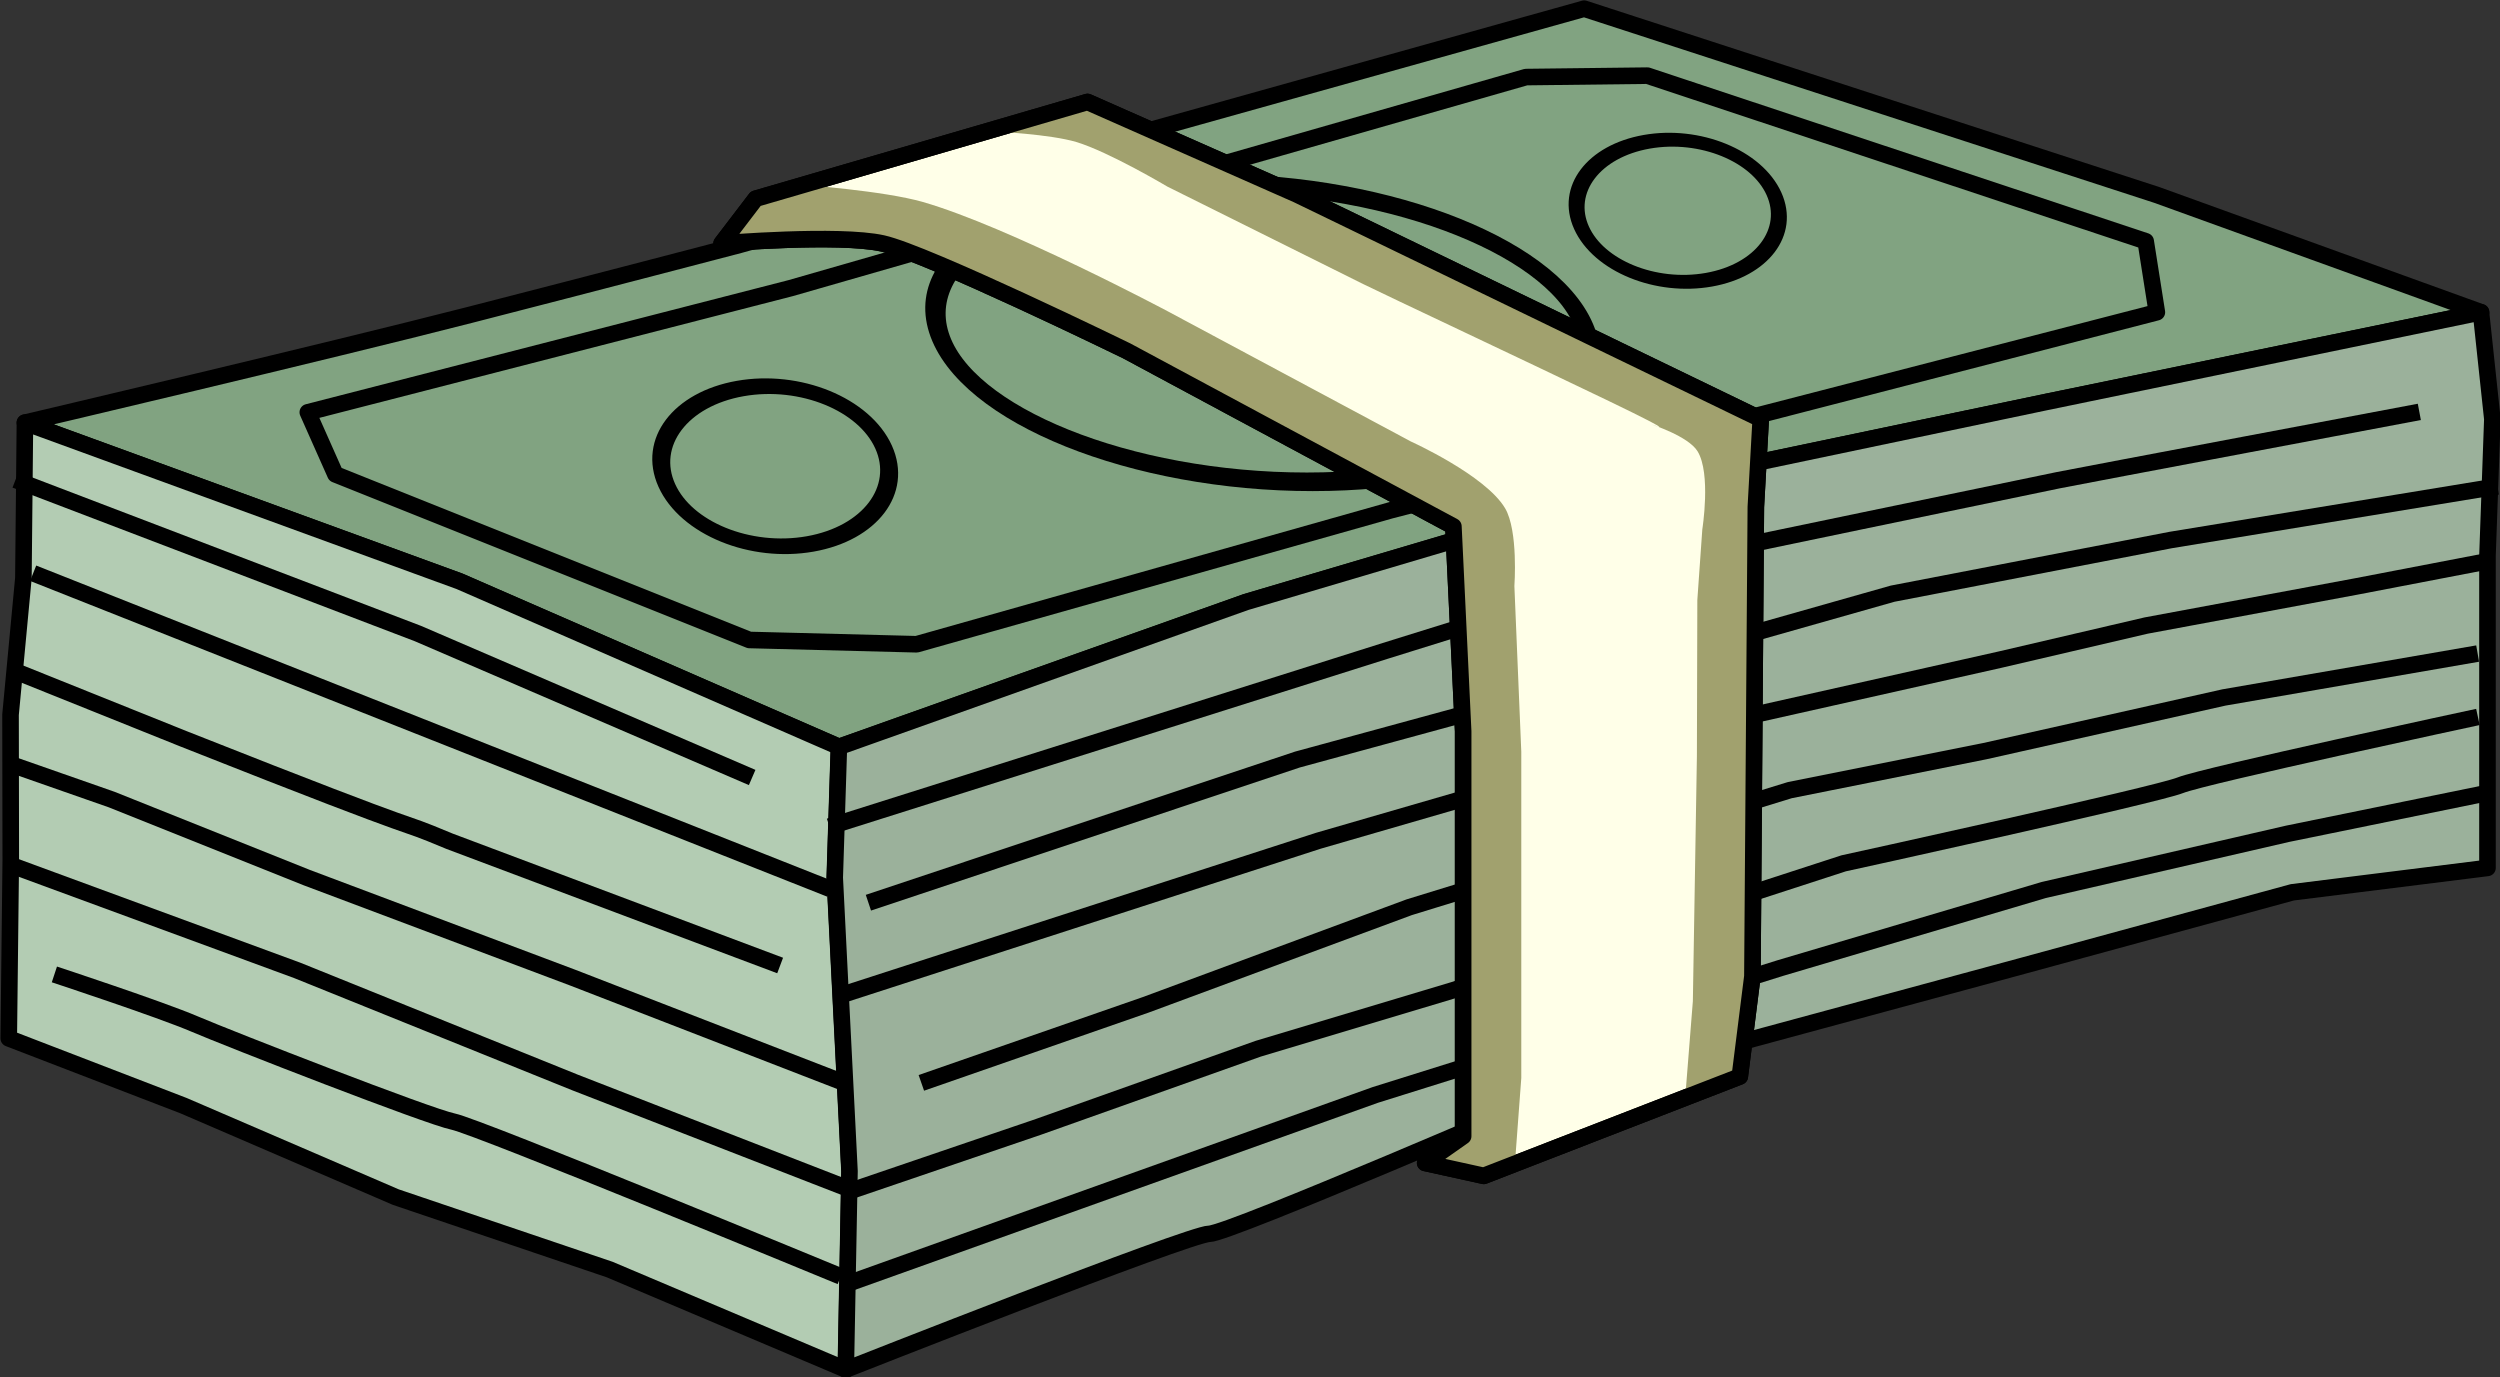 <?xml version="1.0" encoding="UTF-8"?>
<svg width="1261.4" height="694.94" version="1.1" viewBox="0 0 1261.4 694.94" xml:space="preserve" xmlns="http://www.w3.org/2000/svg"><rect x="0" y="0" width="1261.4" height="694.94" fill="#333333" stroke="none"/><g transform="translate(-329.29 -192.53)"><g transform="matrix(2.788 0 0 2.788 -1709.6 -1634.2)"><path d="m735.82 731.7 78.664 28.719 68.675 29.967 73.669-26.221 67.426-19.978 77.415-16.232 78.664-16.232-58.686-21.227-103.64-33.713-152.88 42.756s-25.954 6.797-48.697 12.638c-25.95 6.665-80.618 19.524-80.618 19.524z" fill="#81a381" stroke="#000" stroke-linejoin="round" stroke-width="3"/><path d="m735.82 731.7-0.277 28.139-2.327 24.714 0.044 26.328-0.366 32.25 31.644 12.183 38.395 16.544 38.708 13.111 42.766 18.105 0.334-17.949 0.334-17.949-1.605-31.84-1.066-21.29 0.754-23.661-68.675-29.967-54.49-19.893z" fill="#b3ccb3" stroke="#000" stroke-linejoin="round" stroke-width="3"/><path d="m1180.3 711.72 2.064 19.334-0.883 24.722-1e-4 31.292v25.215l-35.317 4.415-48.56 13.244-84.76 22.956s-59.155 25.605-62.687 25.605c-3.532 0-65.783 24.572-65.783 24.572l0.669-35.898-1.605-31.84-1.066-21.29 0.754-23.661 73.669-26.221 67.426-19.978 77.415-16.232z" fill="#9bb19b" stroke="#000" stroke-linejoin="round" stroke-width="3"/><ellipse transform="matrix(1 0 .301 .953 0 0)" cx="733.87" cy="750.68" rx="58.598" ry="28.342" fill="none" stroke="#000" stroke-linejoin="round" stroke-width="3.53"/><path d="m734.11 742.06 72.841 27.812 60.48 26.046" fill="none" stroke="#000" stroke-linejoin="round" stroke-width="3"/><path d="m881.58 816.1-144.27-57.146" fill="none" stroke="#000" stroke-linejoin="round" stroke-width="3"/><path d="m881.41 804.8 100.56-31.785 53.858-16.775s63.57-13.244 67.985-14.127c4.415-0.883 65.336-12.361 65.336-12.361" fill="none" stroke="#000" stroke-linejoin="round" stroke-width="3"/><path d="m734.76 776.97 29.761 11.951c49.49 19.589 36.3 13.589 48.15 18.541l59.824 22.483" fill="none" stroke="#000" stroke-linejoin="round" stroke-width="3"/><path d="m883.47 835.33 86.402-27.954 43.004-12.468c11.134-3.532 23.596-7.063 37.082-10.595l43.263-9.712 26.487-6.18 37.965-7.063 22.956-4.415" fill="none" stroke="#000" stroke-linejoin="round" stroke-width="3"/><path d="m884.27 851.25-49.304-19.106-48.119-18.1-35.317-14.127-17.658-6.181" fill="none" stroke="#000" stroke-linejoin="round" stroke-width="3"/><path d="m884.91 870.85 34.379-11.721 39.731-14.127 35.317-10.595 70.633-22.956s56.507-12.361 60.921-14.127c4.415-1.766 53.858-12.361 53.858-12.361" fill="none" stroke="#000" stroke-linejoin="round" stroke-width="3"/><path d="m733.26 811.76 51.825 19.062 50.326 20.307 50.698 19.707" fill="none" stroke="#000" stroke-linejoin="round" stroke-width="3"/><path d="m883.47 886.22s-65.718-27.139-70.133-28.022c-4.415-0.883-40.614-15.01-46.795-17.658-6.18-2.649-25.39-8.981-25.39-8.981" fill="none" stroke="#000" stroke-linejoin="round" stroke-width="3"/><path d="m885.18 887.36 95.026-33.993 73.282-22.956 47.678-14.127 44.146-10.18 35.758-7.31" fill="none" stroke="#000" stroke-linejoin="round" stroke-width="3"/><path d="m1179.7 773.49-45.912 7.946-43.263 9.712-35.317 7.063-68.867 21.19-47.677 17.658-40.614 14.127" fill="none" stroke="#000" stroke-linejoin="round" stroke-width="3"/><path d="m1183.3 743.23-59.155 9.712-50.326 9.712-59.155 16.775-48.56 13.244-77.634 25.907" fill="none" stroke="#000" stroke-linejoin="round" stroke-width="3"/><ellipse transform="matrix(.985 -.174 .411 .912 0 0)" cx="506.2" cy="907.53" rx="19.917" ry="15.419" fill="none" stroke="#000" stroke-linejoin="round" stroke-width="3.047"/><path d="m874.42 707.35-87.404 22.475 4.995 11.238 74.918 29.967 30.27 0.776 85.79-24.241 138.66-35.845-2.024-12.852-90.178-29.967-21.958 0.259-54.895 15.715z" fill="none" stroke="#000" stroke-linejoin="round" stroke-width="3"/><ellipse transform="matrix(.985 -.174 .411 .912 0 0)" cx="679.39" cy="889.88" rx="17.68" ry="13.688" fill="none" stroke="#000" stroke-linejoin="round" stroke-width="2.705" style="mix-blend-mode:normal"/><path d="m861.9 699.27 6.18-8.098 60.038-17.507 37.965 16.775 56.507 27.37 27.37 13.244-0.883 15.893-0.624 84.956-2.283 18.131-46.34 17.98-10.604-2.337 6.877-4.834v-73.282l-1.766-37.082-59.155-31.785s-36.2-17.658-44.146-19.424-29.136-4e-5 -29.136-4e-5z" fill="#ffffe8" stroke="#000" stroke-linejoin="round" stroke-width="3"/><path d="m942.59 688.99s-10.629-6.315-16.491-8.075c-4.74-1.423-14.725-1.895-14.725-1.895l16.746-5.355 37.965 16.775 56.507 27.37 27.37 13.244-0.883 15.893-0.624 84.956-2.283 18.131-9.928 4.383 1.431-18.021 0.731-44.316 0.078-28.265 0.902-12.805s1.611-10.112-0.864-14.13c-1.69-2.742-8.349-4.862-8.349-4.862s6.313 2.538-7.701-4.224c-14.014-6.762-40.816-19.358-44.459-21.172z" fill="#a1a16e"/><path d="m861.9 699.27 6.18-8.098 8.22-2.523s14.898 1.066 22.023 3.116c15.56 4.478 44.355 19.803 44.355 19.803l43.968 23.545s13.479 6.087 17.039 12.067c2.421 4.068 1.69 14.101 1.69 14.101l1.249 29.993v59.032l-1.11 14.908-5.242 2.359-11.046-1.895 6.877-4.834v-73.282l-1.766-37.082-59.155-31.785s-36.2-17.658-44.146-19.424-29.136-4e-5 -29.136-4e-5z" fill="#a1a16e"/><path d="m861.9 699.27 6.18-8.098 60.038-17.507 37.965 16.775 56.507 27.37 27.37 13.244-0.883 15.893-0.624 84.956-2.283 18.131-46.34 17.98-10.604-2.337 6.877-4.834v-73.282l-1.766-37.082-59.155-31.785s-36.2-17.658-44.146-19.424-29.136-4e-5 -29.136-4e-5z" fill="none" stroke="#000" stroke-linejoin="round" stroke-width="3"/></g></g></svg>
